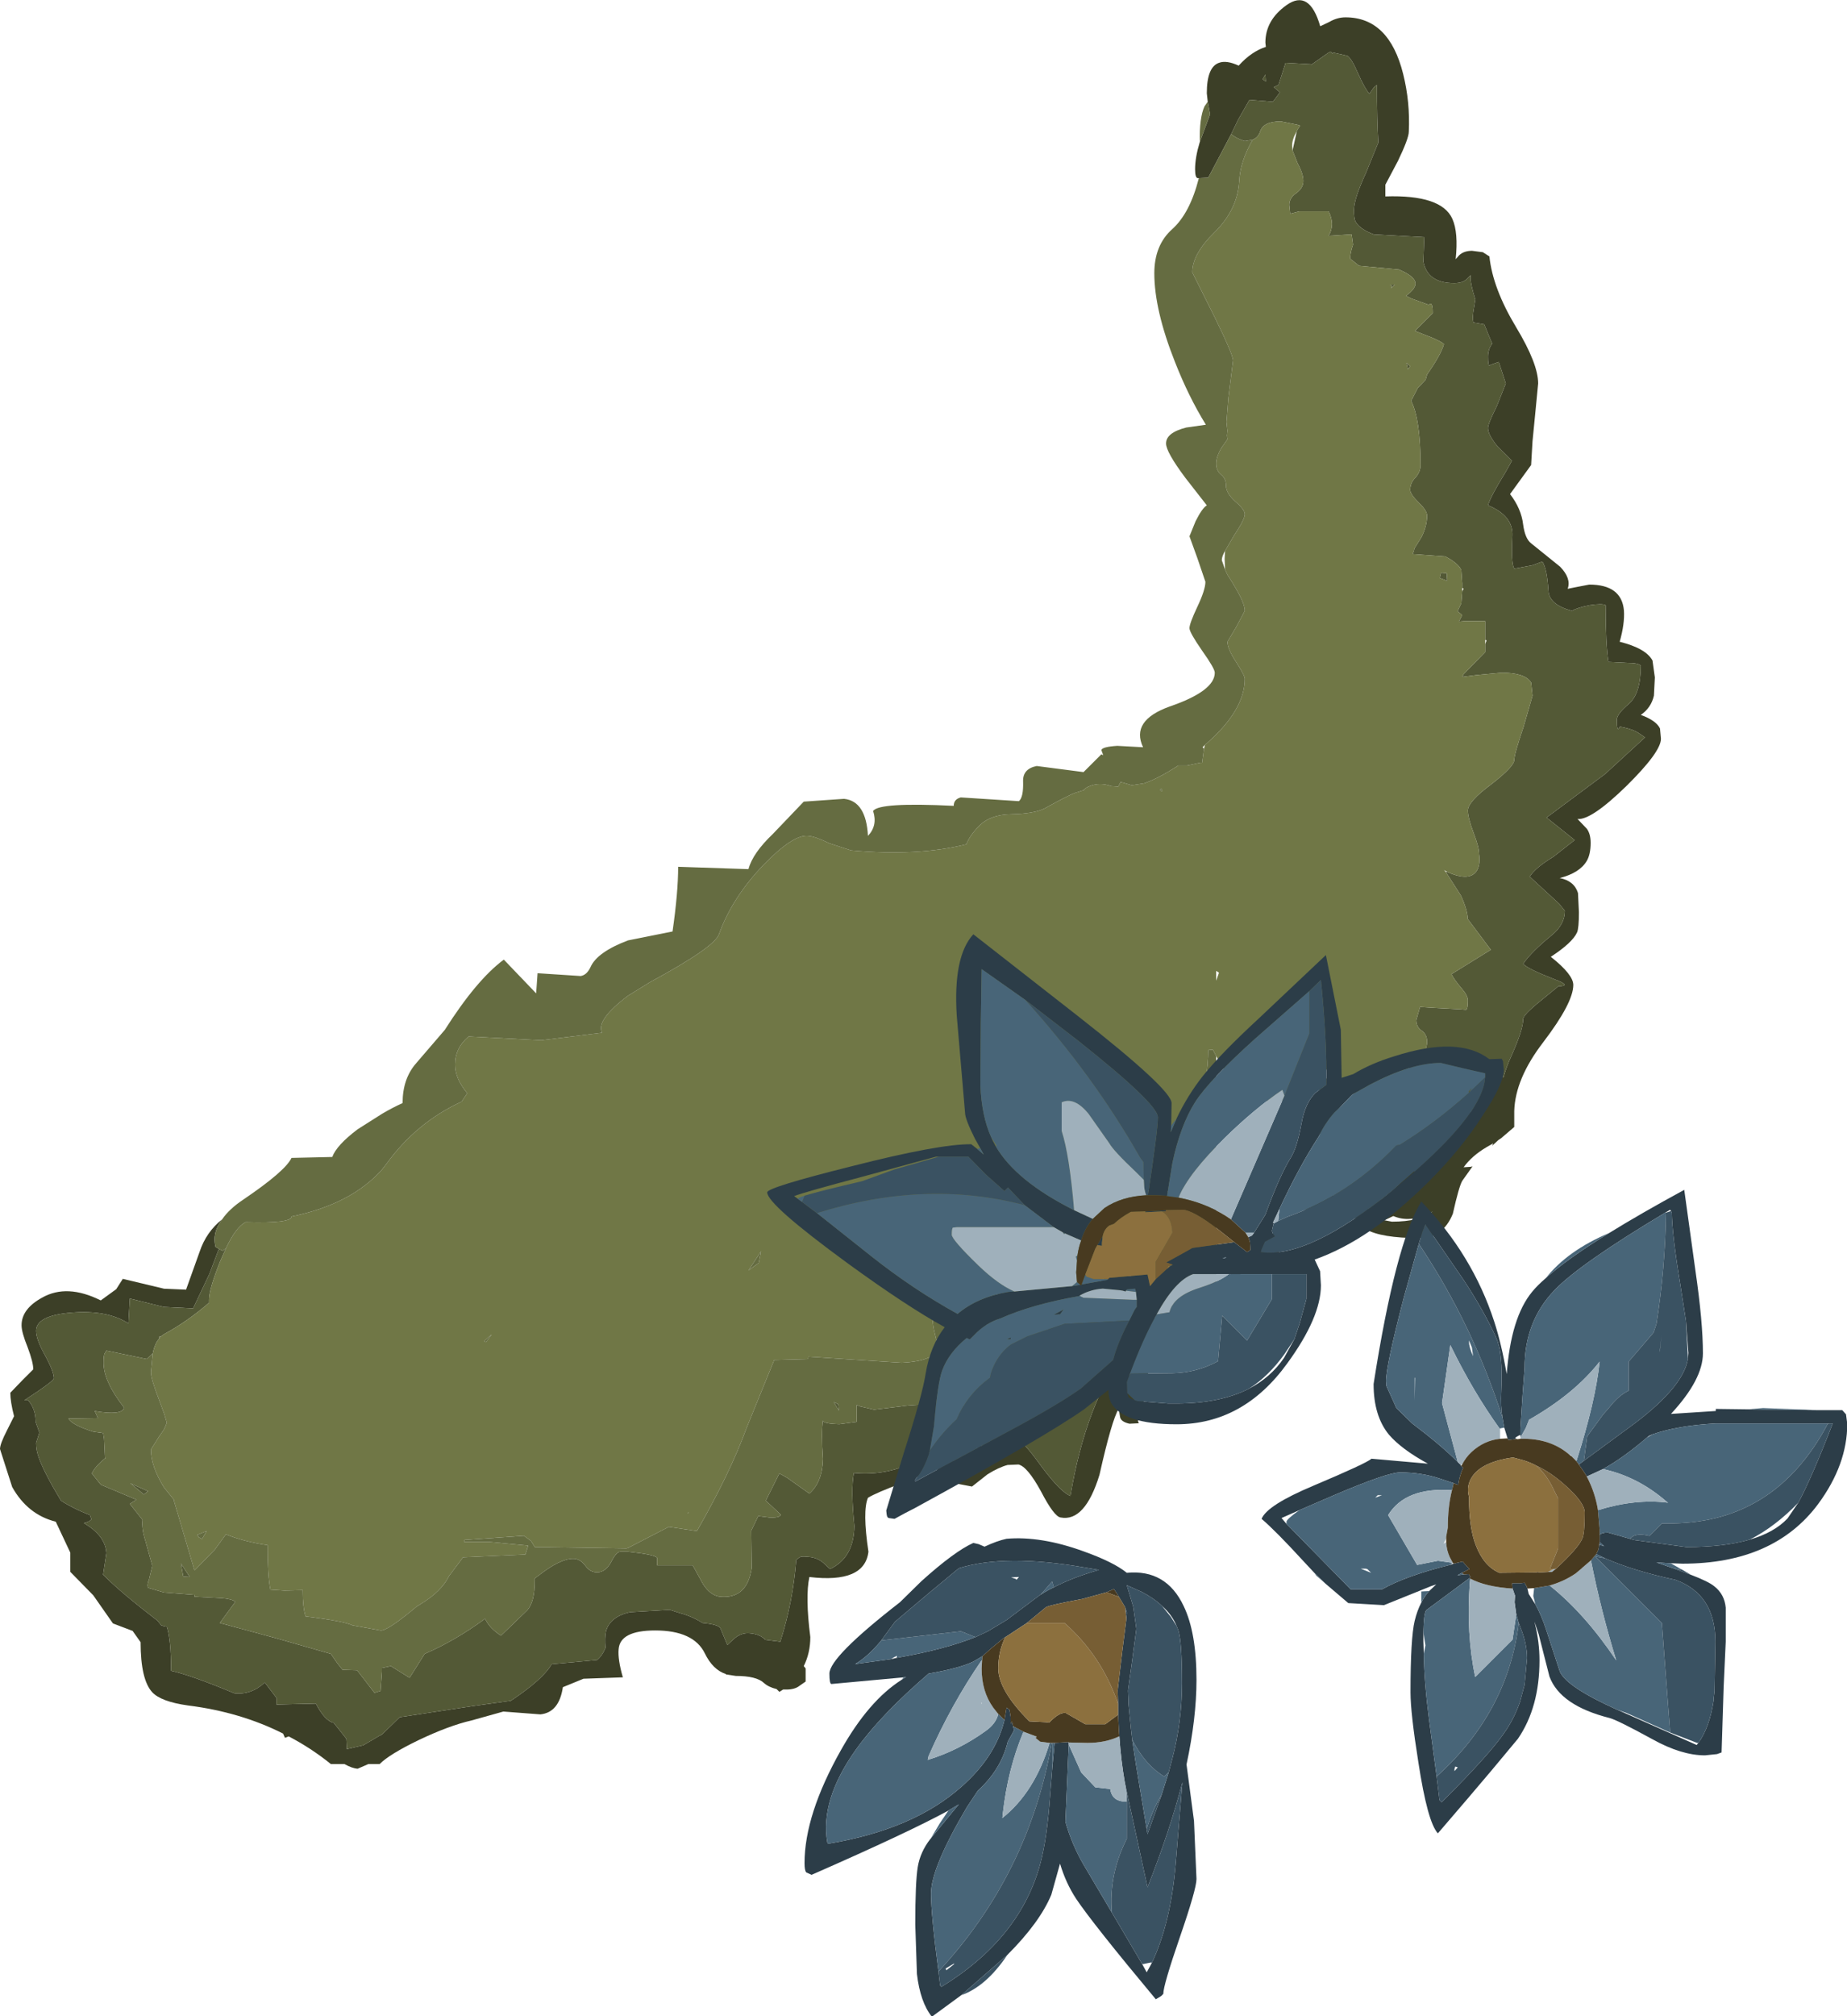 <?xml version="1.0" encoding="UTF-8" standalone="no"?>
<svg xmlns:ffdec="https://www.free-decompiler.com/flash" xmlns:xlink="http://www.w3.org/1999/xlink" ffdec:objectType="frame" height="215.05px" width="197.05px" xmlns="http://www.w3.org/2000/svg">
  <g transform="matrix(1.0, 0.0, 0.0, 1.0, 0.0, 0.0)">
    <use ffdec:characterId="1699" height="188.65" transform="matrix(1.0, 0.0, 0.0, 1.0, 0.0, 0.0)" width="177.2" xlink:href="#shape0"/>
    <use ffdec:characterId="1424" height="130.45" id="am_Foreground" transform="matrix(0.885, 0.0, 0.0, 0.885, 81.85, 99.65)" width="130.2" xlink:href="#sprite0"/>
  </g>
  <defs>
    <g id="shape0" transform="matrix(1.0, 0.0, 0.0, 1.0, 0.0, 0.0)">
      <path d="M128.85 10.85 L128.75 9.95 Q128.75 7.15 130.05 6.7 130.85 6.4 132.15 7.0 133.5 5.5 135.05 5.0 L135.0 4.55 Q135.0 2.15 137.25 0.55 139.7 -1.2 140.85 2.8 L141.8 2.35 Q142.65 1.85 143.55 1.85 148.2 1.85 149.7 7.9 150.45 10.9 150.3 14.05 150.3 14.75 149.15 17.15 L147.8 19.7 147.8 20.95 Q153.8 20.75 154.95 23.35 155.6 24.8 155.3 27.65 L155.65 27.25 Q156.15 26.75 157.05 26.75 L158.2 26.9 158.9 27.35 Q159.25 30.75 161.75 34.9 164.1 38.8 164.1 40.9 L163.8 44.0 163.5 47.05 163.35 49.6 161.1 52.7 Q162.3 54.25 162.5 55.95 162.7 57.45 163.35 57.95 L166.45 60.45 Q167.65 61.7 167.25 62.8 L168.0 62.65 169.55 62.35 Q173.0 62.35 173.25 65.1 173.35 66.5 172.8 68.45 175.6 69.15 176.3 70.45 L176.55 72.25 176.45 74.2 Q176.15 75.5 175.05 76.25 176.7 76.85 177.1 77.7 L177.2 78.8 Q177.2 80.2 173.5 83.85 169.75 87.5 168.3 87.35 L169.3 88.4 Q169.7 88.95 169.7 89.9 169.7 91.1 169.3 91.8 168.55 93.1 166.4 93.65 167.95 93.95 168.35 95.25 L168.45 97.3 Q168.45 99.0 168.25 99.45 167.75 100.55 165.45 102.05 167.85 103.95 167.85 105.05 167.85 106.95 164.65 111.15 161.65 115.05 161.55 118.5 L161.55 118.9 161.55 119.05 161.55 120.2 160.15 121.4 159.85 121.6 159.2 122.2 159.3 121.95 158.6 122.35 Q157.0 123.3 156.15 124.5 L156.9 124.45 157.1 124.4 156.0 125.95 Q155.65 126.55 155.0 129.45 153.95 132.05 151.4 132.05 147.35 132.05 145.7 131.1 L145.2 131.3 144.85 131.45 Q144.45 131.4 144.45 130.45 L144.75 130.2 144.25 129.4 Q143.8 128.9 142.8 128.9 L138.65 132.05 Q134.05 135.35 131.55 136.25 L131.3 136.05 131.25 135.05 136.85 130.75 Q140.85 127.85 142.1 127.05 L142.2 127.55 143.35 127.1 143.6 126.95 145.55 128.5 146.1 129.05 148.75 126.75 Q154.3 121.7 160.2 114.85 L160.4 114.9 Q160.7 113.8 161.3 112.5 162.5 109.8 162.5 108.7 162.5 108.25 164.3 106.8 L166.25 105.2 Q167.75 105.15 165.85 104.45 163.0 103.35 162.5 102.8 163.4 101.5 165.55 99.75 166.95 98.6 166.95 97.15 L166.35 96.4 163.2 93.5 Q163.8 92.55 165.7 91.4 L168.0 89.6 165.0 87.2 171.25 82.55 175.5 78.65 Q174.8 78.15 174.5 78.0 173.9 77.7 172.8 77.5 172.5 78.25 172.5 76.75 172.5 76.15 173.8 75.05 175.05 73.95 175.05 71.0 174.8 70.7 173.55 70.7 L171.6 70.6 Q171.3 68.75 171.3 64.55 170.95 64.35 169.6 64.55 168.3 64.8 167.7 65.15 165.3 64.5 165.2 63.05 165.05 60.65 164.55 59.9 L163.45 60.3 161.55 60.65 Q161.2 60.1 161.35 57.15 161.45 55.0 158.75 53.9 159.05 52.9 160.6 50.4 L161.3 49.15 159.8 47.65 Q158.75 46.4 158.75 45.65 158.75 45.2 159.7 43.3 L160.65 40.9 159.9 38.6 159.05 38.9 158.9 39.0 Q158.75 38.95 158.75 38.05 158.75 37.25 159.2 36.65 L158.8 35.7 158.35 34.6 157.2 34.4 Q157.05 33.9 157.25 32.85 L157.4 31.95 Q156.9 30.35 156.9 29.75 L156.9 29.35 156.55 29.7 Q156.1 30.2 155.15 30.2 152.3 30.2 151.85 27.9 L151.95 25.3 146.55 25.0 Q145.0 24.4 144.6 23.6 144.45 23.3 144.45 22.4 144.45 21.2 145.75 18.4 L147.05 15.2 Q146.9 12.85 146.9 9.05 L146.55 9.35 146.1 10.0 Q145.6 9.45 144.85 7.75 144.2 6.25 143.75 5.95 L142.2 5.6 142.15 5.75 142.0 5.5 141.75 5.6 139.9 6.9 139.85 6.85 137.15 6.7 136.9 7.5 136.4 9.05 135.9 9.3 136.55 9.85 135.8 10.85 133.3 10.65 132.1 12.75 131.35 14.3 128.9 18.95 127.9 19.0 127.8 19.0 Q127.5 19.0 127.5 18.05 127.5 16.8 128.0 15.15 L129.1 12.2 128.85 10.85 M129.75 137.85 L129.75 140.0 Q124.4 140.9 123.05 144.2 122.6 145.35 122.25 147.95 121.95 150.45 121.4 151.55 L121.5 151.8 120.5 151.85 Q119.6 151.65 119.5 151.15 L119.35 150.25 Q118.6 151.5 117.3 157.3 115.75 162.35 113.15 161.85 112.45 161.75 111.05 159.05 109.6 156.4 108.65 156.2 L107.5 156.25 Q106.55 156.5 105.35 157.25 L103.7 158.55 100.8 158.0 99.95 156.65 96.2 158.2 Q93.5 159.2 92.6 159.75 92.0 161.15 92.65 165.5 92.25 168.9 86.35 168.2 85.9 170.3 86.45 174.6 86.45 176.3 85.75 177.7 L85.95 177.95 85.95 179.35 85.3 179.8 Q84.8 180.2 83.9 180.2 L83.55 180.2 83.15 180.45 82.85 180.15 Q82.0 179.95 81.5 179.5 80.7 178.75 78.5 178.75 L77.5 178.6 77.45 178.6 77.45 178.55 Q76.05 178.1 75.2 176.35 74.0 173.9 69.9 173.9 66.15 173.9 66.0 175.9 65.9 177.0 66.45 178.9 L62.25 179.05 60.05 179.95 Q59.65 182.65 57.65 182.85 L53.7 182.55 50.3 183.5 Q47.9 184.05 44.65 185.6 41.55 187.1 40.5 188.15 L39.3 188.15 38.15 188.65 Q37.55 188.6 36.75 188.15 L35.3 188.15 Q33.2 186.45 30.8 185.2 L30.4 185.35 30.2 184.9 Q25.65 182.6 20.05 181.9 17.2 181.5 16.25 180.5 15.0 179.15 15.0 175.15 L14.15 173.95 12.05 173.15 9.95 170.15 7.5 167.65 7.5 165.6 5.95 162.3 Q2.95 161.55 1.3 158.6 L0.0 154.55 Q0.0 154.0 0.75 152.55 L1.5 151.05 Q1.1 149.5 1.1 148.55 L2.35 147.25 3.55 146.05 Q3.55 145.3 2.95 143.7 2.3 142.1 2.3 141.35 2.3 139.6 4.5 138.4 7.15 136.9 10.75 138.7 L12.4 137.5 13.1 136.4 17.5 137.45 19.85 137.55 21.3 133.5 Q22.0 131.4 23.7 130.05 22.6 131.5 23.0 133.0 L23.35 133.2 22.35 135.85 20.6 139.55 17.5 139.4 13.85 138.5 13.7 141.15 Q11.45 139.7 7.65 140.0 3.85 140.3 3.85 141.95 3.85 142.85 4.8 144.55 5.75 146.3 5.75 147.0 5.75 147.3 2.6 149.35 L3.0 149.35 Q3.8 150.25 3.8 151.65 L4.2 152.8 3.85 153.9 Q3.85 154.7 4.15 155.5 4.75 157.15 6.5 160.05 7.8 160.9 9.6 161.6 L9.75 162.05 Q9.55 162.3 8.95 162.45 11.25 163.8 11.35 165.65 L11.0 167.95 11.1 168.05 Q13.0 169.95 16.8 172.85 L17.2 173.35 17.5 173.45 17.8 173.5 Q18.25 174.9 18.25 178.2 20.45 178.7 25.0 180.6 26.8 180.8 28.25 179.45 L29.5 181.1 29.5 181.8 33.7 181.7 Q34.65 183.55 35.6 183.75 L36.95 185.45 37.0 186.4 37.0 186.55 38.75 186.15 40.45 185.15 40.75 185.0 42.65 183.15 50.55 181.95 54.5 181.4 Q57.95 179.1 58.85 177.5 L63.7 177.05 Q64.25 176.6 64.6 175.75 64.5 174.7 64.65 174.0 65.05 172.45 67.2 171.95 L71.45 171.7 72.55 172.05 Q73.85 172.4 74.95 173.1 76.6 173.25 76.85 173.65 L77.6 175.45 78.3 174.8 Q79.1 174.1 80.0 174.2 81.1 174.3 81.65 174.9 L83.25 175.1 Q84.6 170.85 84.95 166.35 L85.2 166.2 Q85.35 165.95 86.2 166.05 87.15 166.1 87.85 166.7 L88.55 167.35 Q91.1 166.15 91.15 162.75 90.75 158.8 91.1 157.1 94.25 157.4 97.05 156.15 L99.35 154.8 Q100.25 154.9 101.35 155.6 L103.1 156.65 Q104.35 154.75 104.3 154.1 L106.7 154.65 Q107.2 154.7 107.5 154.2 L108.25 153.3 Q109.1 153.6 111.1 156.4 113.15 159.15 114.2 159.55 115.85 149.65 120.25 143.7 124.4 138.05 129.75 137.85 M135.05 8.7 L135.0 7.95 134.7 8.45 135.05 8.7 M152.5 129.4 Q150.4 130.45 148.65 129.7 L147.7 130.15 148.5 130.3 Q151.5 130.3 152.85 129.2 L152.5 129.4" fill="#3c3f27" fill-rule="evenodd" stroke="none"/>
      <path d="M131.35 14.3 L132.1 12.75 133.3 10.65 135.8 10.85 136.55 9.85 135.9 9.3 136.4 9.05 136.9 7.5 137.15 6.7 139.85 6.85 139.9 6.9 141.75 5.6 142.0 5.5 142.15 5.75 142.2 5.6 143.75 5.95 Q144.2 6.25 144.85 7.75 145.6 9.45 146.1 10.0 L146.55 9.35 146.9 9.05 Q146.9 12.85 147.05 15.2 L145.75 18.4 Q144.45 21.2 144.45 22.4 144.45 23.3 144.6 23.6 145.0 24.4 146.55 25.0 L151.95 25.3 151.85 27.9 Q152.3 30.2 155.15 30.2 156.1 30.2 156.55 29.7 L156.9 29.35 156.9 29.75 Q156.9 30.35 157.4 31.95 L157.25 32.85 Q157.05 33.9 157.2 34.4 L158.35 34.6 158.8 35.7 159.2 36.65 Q158.75 37.25 158.75 38.05 158.75 38.95 158.9 39.0 L159.05 38.9 159.9 38.6 160.65 40.9 159.7 43.3 Q158.75 45.2 158.75 45.65 158.75 46.4 159.8 47.65 L161.3 49.15 160.6 50.4 Q159.05 52.9 158.75 53.9 161.45 55.0 161.35 57.15 161.2 60.1 161.55 60.65 L163.45 60.3 164.55 59.9 Q165.05 60.65 165.2 63.05 165.3 64.5 167.7 65.15 168.3 64.8 169.6 64.55 170.95 64.35 171.3 64.55 171.3 68.75 171.6 70.6 L173.55 70.7 Q174.8 70.7 175.05 71.0 175.05 73.95 173.8 75.05 172.5 76.15 172.5 76.75 172.5 78.25 172.8 77.5 173.9 77.7 174.5 78.0 174.8 78.15 175.5 78.65 L171.25 82.55 165.0 87.2 168.0 89.6 165.7 91.4 Q163.8 92.55 163.2 93.5 L166.35 96.4 166.95 97.15 Q166.95 98.6 165.55 99.75 163.4 101.5 162.5 102.8 163.0 103.35 165.85 104.45 167.75 105.15 166.25 105.2 L164.3 106.8 Q162.5 108.25 162.5 108.7 162.5 109.8 161.3 112.5 160.7 113.8 160.4 114.9 L160.2 114.85 Q154.3 121.7 148.75 126.75 L146.1 129.05 145.55 128.5 143.6 126.95 143.35 127.1 142.2 127.55 142.1 127.05 141.3 123.65 140.7 120.4 Q140.7 119.35 146.05 116.05 L146.4 115.85 148.15 115.15 Q152.25 113.2 152.25 111.1 152.25 110.35 151.7 109.95 151.1 109.55 151.1 108.8 L151.5 107.4 153.05 107.5 155.85 107.65 156.4 107.7 Q156.6 107.65 156.6 106.7 156.6 106.2 156.0 105.5 155.15 104.5 154.85 103.9 L159.05 101.3 156.65 98.1 156.6 98.05 Q156.55 97.0 155.85 95.5 L154.25 93.0 154.4 93.0 Q156.85 94.1 157.6 92.8 157.95 92.1 157.8 91.1 157.8 90.35 157.2 88.8 156.6 87.2 156.6 86.45 156.6 85.5 159.1 83.65 161.55 81.75 161.55 81.05 161.55 80.45 162.55 77.5 L163.5 74.2 163.35 72.8 Q162.7 71.75 160.2 71.75 L157.55 72.0 156.0 72.2 156.15 71.9 158.45 69.55 158.45 68.7 158.6 68.3 158.45 68.25 158.45 66.25 156.2 66.25 155.65 66.3 156.0 65.6 155.5 65.2 155.9 64.35 156.0 63.05 156.15 62.8 156.0 62.7 156.0 62.2 155.9 60.8 Q155.6 60.1 154.2 59.35 L150.7 59.1 150.85 58.75 150.9 58.5 151.65 57.3 Q152.25 56.1 152.25 55.0 152.25 54.45 151.35 53.6 150.45 52.7 150.45 52.25 150.45 51.5 151.0 50.95 151.55 50.35 151.55 49.6 151.55 44.75 150.55 42.75 L151.25 41.4 152.1 40.5 152.25 39.95 Q153.75 37.8 154.05 36.7 153.8 36.45 152.75 36.0 L150.95 35.3 152.85 33.4 Q152.85 32.45 152.65 32.4 L152.4 32.5 150.6 31.85 150.0 31.55 Q151.1 30.75 151.0 30.15 150.9 29.45 149.25 28.75 L145.0 28.35 144.05 27.6 144.05 27.55 Q144.05 26.95 144.35 26.1 L144.2 25.0 141.75 25.15 Q142.45 23.95 141.75 22.55 L138.6 22.55 137.65 22.8 137.55 21.85 Q137.55 21.1 138.3 20.6 139.05 20.05 139.05 19.3 139.05 18.55 138.45 17.45 L137.9 16.05 138.35 14.0 138.45 13.8 138.7 13.4 138.4 13.3 136.65 12.95 Q134.8 12.95 134.45 14.0 134.25 14.65 133.65 14.9 L132.8 15.05 Q131.85 14.75 131.35 14.3 M129.75 128.15 L129.75 137.85 Q124.4 138.05 120.25 143.7 115.85 149.65 114.2 159.55 113.15 159.15 111.1 156.4 109.1 153.6 108.25 153.3 L107.5 154.2 Q107.2 154.7 106.7 154.65 L104.3 154.1 Q104.35 154.75 103.1 156.65 L101.35 155.6 Q100.25 154.9 99.35 154.8 L97.05 156.15 Q94.25 157.4 91.1 157.1 90.75 158.8 91.15 162.75 91.1 166.15 88.55 167.35 L87.85 166.7 Q87.15 166.1 86.2 166.05 85.35 165.95 85.2 166.2 L84.95 166.35 Q84.6 170.85 83.25 175.1 L81.65 174.9 Q81.1 174.3 80.0 174.2 79.1 174.1 78.3 174.8 L77.6 175.45 76.85 173.65 Q76.6 173.25 74.95 173.1 73.85 172.4 72.55 172.05 L71.45 171.7 67.2 171.95 Q65.05 172.45 64.65 174.0 64.5 174.7 64.6 175.75 64.25 176.6 63.7 177.05 L58.85 177.5 Q57.95 179.1 54.5 181.4 L50.55 181.95 42.65 183.15 40.75 185.0 40.45 185.15 38.75 186.15 37.0 186.55 37.0 186.4 36.95 185.45 35.6 183.75 Q34.65 183.55 33.7 181.7 L29.5 181.8 29.5 181.1 28.25 179.45 Q26.8 180.8 25.0 180.6 20.45 178.7 18.25 178.2 18.25 174.9 17.8 173.5 L17.5 173.45 17.2 173.35 16.8 172.85 Q13.0 169.95 11.1 168.05 L11.0 167.95 11.35 165.65 Q11.25 163.8 8.95 162.45 9.55 162.3 9.75 162.05 L9.6 161.6 Q7.8 160.9 6.5 160.05 4.75 157.15 4.15 155.5 3.85 154.7 3.85 153.9 L4.2 152.8 3.8 151.65 Q3.8 150.25 3.0 149.35 L2.6 149.35 Q5.75 147.3 5.75 147.0 5.75 146.3 4.8 144.55 3.85 142.85 3.85 141.95 3.85 140.3 7.65 140.0 11.45 139.7 13.7 141.15 L13.85 138.5 17.5 139.4 20.6 139.55 22.35 135.85 23.35 133.2 23.75 133.4 24.1 133.15 23.5 134.5 Q22.3 137.5 22.3 138.65 L22.3 138.95 Q20.0 140.95 17.5 142.3 L17.15 142.55 17.0 142.55 17.0 142.75 Q16.5 143.3 16.3 144.35 L15.65 144.95 11.35 144.05 11.2 144.3 Q11.05 144.45 11.05 145.35 11.05 147.35 13.25 150.15 13.0 151.0 10.1 150.5 L10.45 151.25 7.3 151.3 Q7.7 152.0 9.95 152.7 L11.0 152.85 11.1 153.45 11.2 155.45 11.25 155.6 11.2 155.55 Q10.15 156.4 9.8 157.15 L10.75 158.35 14.55 159.95 13.85 160.4 15.2 162.1 Q15.1 163.05 15.5 164.3 L16.25 167.0 15.9 168.45 Q15.65 169.05 15.8 169.35 L17.5 169.85 20.75 170.1 20.75 170.3 23.65 170.45 Q24.8 170.55 25.1 170.85 L23.45 173.1 29.35 174.7 35.3 176.4 35.95 177.35 36.55 178.1 38.1 178.15 39.95 180.55 40.6 180.35 40.75 178.3 40.75 177.9 41.7 177.7 43.7 178.95 45.3 176.4 Q48.55 175.0 51.75 172.65 52.25 173.7 53.45 174.45 L56.25 171.75 Q57.05 170.85 57.05 168.65 L57.05 168.35 57.45 168.05 Q59.75 166.25 61.15 166.25 61.9 166.25 62.45 167.0 62.95 167.7 63.7 167.7 64.6 167.7 65.2 166.6 65.75 165.5 66.2 165.5 L67.0 165.5 Q69.85 165.8 70.1 166.15 L70.1 166.95 73.9 166.95 75.0 168.95 Q75.8 170.2 76.85 170.3 79.7 170.55 80.2 167.25 L80.15 163.25 80.9 161.7 82.1 161.85 Q83.2 161.9 83.3 161.55 L81.7 160.05 82.95 157.55 83.15 157.15 83.95 157.6 86.35 159.3 Q87.75 158.05 87.8 155.6 87.6 152.75 87.8 151.5 87.8 151.85 89.55 151.9 L91.4 151.65 91.4 149.85 91.75 150.0 93.25 150.35 96.15 150.0 Q98.95 149.55 106.7 150.1 L107.5 149.25 107.65 149.05 109.4 149.9 Q110.35 150.1 110.35 149.75 L110.15 149.3 110.15 146.0 113.9 145.9 Q114.15 145.55 113.9 144.8 113.1 144.35 111.4 142.4 112.25 140.75 113.0 140.15 L117.65 136.45 119.05 134.95 119.5 136.05 120.65 136.1 120.8 132.25 Q125.15 133.9 126.5 133.3 L128.9 132.3 Q129.1 130.8 128.7 129.55 L129.75 128.15 M135.05 8.7 L134.7 8.45 135.0 7.95 135.05 8.7 M153.7 61.2 L153.75 61.1 153.9 61.1 154.35 61.15 154.4 61.95 153.6 61.65 153.7 61.2 M150.45 39.05 L150.2 39.4 150.05 38.7 150.45 39.05 M148.65 30.5 L148.4 30.75 148.5 30.5 148.3 30.35 148.8 30.35 148.65 30.5 M15.35 159.4 L13.9 158.2 15.8 159.05 15.35 159.4 M19.55 168.15 L19.3 166.75 20.25 168.2 19.55 168.15 M89.45 149.9 L89.5 150.45 88.95 149.55 89.4 149.75 89.45 149.9" fill="#535936" fill-rule="evenodd" stroke="none"/>
      <path d="M146.4 115.85 L142.05 117.65 141.0 117.65 Q140.7 117.55 140.7 116.6 140.7 115.9 141.35 115.25 L142.25 114.1 141.75 114.05 Q140.85 114.05 139.65 115.8 138.45 117.5 135.75 117.5 132.5 117.5 130.05 113.15 L129.75 112.65 129.4 111.95 128.9 112.0 Q128.9 114.85 127.75 119.85 L126.05 127.25 Q116.55 126.05 113.9 131.15 L111.75 135.05 Q110.3 136.65 107.5 137.1 L106.4 137.3 106.25 141.35 99.5 140.7 Q99.5 141.6 100.1 143.6 99.95 145.15 96.2 145.35 L86.25 144.7 86.2 144.95 82.6 145.05 79.65 152.3 Q77.9 157.1 74.35 163.3 L71.35 162.85 67.0 165.1 66.85 165.15 57.05 165.0 56.65 164.35 55.9 163.8 49.55 164.25 49.5 164.45 52.15 164.45 56.35 164.85 56.05 165.8 49.4 166.1 47.9 168.1 Q47.1 169.75 44.85 171.1 L44.45 171.35 Q41.65 173.7 40.75 173.9 L40.6 173.9 37.6 173.35 Q36.65 172.9 32.6 172.4 32.3 171.4 32.3 169.75 L32.3 169.6 30.35 169.65 28.85 169.55 Q28.55 168.1 28.55 164.8 26.1 164.45 24.1 163.65 L22.9 165.3 20.75 167.5 18.55 160.05 18.55 159.95 17.5 158.65 Q16.1 156.4 16.1 154.6 L16.95 153.25 17.5 152.45 17.8 151.75 17.5 150.75 16.95 149.25 Q16.1 147.05 16.1 146.35 L16.3 144.35 Q16.5 143.3 17.0 142.75 L17.15 142.55 17.5 142.3 Q20.0 140.95 22.3 138.95 L22.3 138.65 Q22.3 137.5 23.5 134.5 L24.1 133.15 Q25.15 130.9 26.2 130.35 31.1 130.5 31.1 129.75 37.45 128.45 40.75 124.75 L41.25 124.1 Q44.45 119.7 49.25 117.5 L49.85 116.6 Q48.55 115.05 48.55 113.55 48.55 111.75 50.0 110.55 L57.75 110.95 64.25 110.15 Q63.5 108.85 67.0 106.2 L69.35 104.75 Q76.2 101.05 76.7 99.65 78.1 95.75 81.45 92.25 84.6 89.0 86.2 89.15 86.95 89.2 88.5 89.95 L90.8 90.7 Q97.9 91.35 103.1 90.05 103.45 89.1 104.5 88.05 105.65 86.9 107.8 86.85 110.35 86.8 111.5 86.2 114.0 84.8 114.75 84.55 L115.7 84.25 115.6 84.25 Q115.85 84.0 116.25 83.85 117.35 83.4 118.55 83.85 L119.3 83.9 119.55 83.4 120.75 83.75 122.05 83.55 Q123.55 83.05 125.7 81.65 L126.65 81.65 128.05 81.35 128.25 81.35 128.45 79.85 128.55 79.45 Q132.8 75.8 132.8 72.4 132.8 72.05 131.9 70.65 130.95 69.2 130.95 68.45 L131.9 66.85 132.8 65.15 Q132.8 64.3 131.6 62.35 L131.55 62.25 130.95 61.3 130.7 60.75 130.65 59.6 130.7 58.75 131.6 57.2 Q132.8 55.4 132.8 54.85 132.8 54.35 131.8 53.5 130.8 52.6 130.8 51.8 130.8 51.05 130.3 50.65 129.75 50.2 129.75 49.45 129.75 48.7 130.35 47.7 L130.5 47.5 130.95 46.85 130.9 46.45 130.95 45.95 130.85 45.0 131.05 42.45 131.55 38.45 Q131.55 37.8 129.4 33.45 L127.2 29.05 Q127.2 27.1 129.55 24.8 132.0 22.4 132.2 19.4 132.3 17.2 133.65 14.9 134.25 14.65 134.45 14.0 134.8 12.95 136.65 12.95 L138.4 13.3 138.7 13.4 138.45 13.8 138.35 14.0 Q137.85 14.85 137.85 15.55 L137.9 16.05 138.45 17.45 Q139.05 18.55 139.05 19.3 139.05 20.05 138.3 20.6 137.55 21.1 137.55 21.85 L137.65 22.8 138.6 22.55 141.75 22.55 Q142.45 23.95 141.75 25.15 L144.2 25.0 144.35 26.1 Q144.05 26.95 144.05 27.55 L144.05 27.6 145.0 28.35 149.25 28.75 Q150.9 29.45 151.0 30.15 151.1 30.75 150.0 31.55 L150.6 31.85 152.4 32.5 152.65 32.4 Q152.85 32.45 152.85 33.4 L150.95 35.3 152.75 36.0 Q153.8 36.45 154.05 36.7 153.75 37.8 152.25 39.95 L152.1 40.5 151.25 41.4 150.55 42.75 Q151.55 44.75 151.55 49.6 151.55 50.35 151.0 50.95 150.45 51.5 150.45 52.25 150.45 52.7 151.35 53.6 152.25 54.45 152.25 55.0 152.25 56.1 151.65 57.3 L150.9 58.5 150.85 58.75 150.7 59.1 154.2 59.35 Q155.6 60.1 155.9 60.8 L156.0 62.2 156.0 62.7 156.0 63.05 155.9 64.35 155.5 65.2 156.0 65.6 155.65 66.3 156.2 66.25 158.45 66.25 158.45 68.25 158.45 68.7 158.45 69.55 156.15 71.9 156.0 72.2 157.55 72.0 160.2 71.75 Q162.7 71.75 163.35 72.8 L163.5 74.2 162.55 77.5 Q161.55 80.45 161.55 81.05 161.55 81.75 159.1 83.65 156.6 85.5 156.6 86.45 156.6 87.2 157.2 88.8 157.8 90.35 157.8 91.1 157.95 92.1 157.6 92.8 156.85 94.1 154.4 93.0 L154.05 92.8 154.25 93.0 155.85 95.5 Q156.55 97.0 156.6 98.05 L156.65 98.1 159.05 101.3 154.85 103.9 Q155.15 104.5 156.0 105.5 156.6 106.2 156.6 106.7 156.6 107.65 156.4 107.7 L155.85 107.65 153.05 107.5 151.5 107.4 151.1 108.8 Q151.1 109.55 151.7 109.95 152.25 110.35 152.25 111.1 152.25 113.2 148.15 115.15 L146.4 115.85 M148.65 30.5 L148.8 30.35 148.3 30.35 148.5 30.5 148.4 30.75 148.65 30.5 M150.45 39.05 L150.05 38.7 150.2 39.4 150.45 39.05 M153.7 61.2 L153.6 61.65 154.4 61.95 154.35 61.15 153.9 61.1 153.75 61.1 153.7 61.2 M123.9 84.1 L123.75 84.25 123.75 84.3 124.0 84.4 123.9 84.1 M79.85 135.5 L80.95 134.7 81.2 133.45 79.85 135.5 M51.65 143.05 L51.85 143.15 52.45 142.35 52.35 142.4 51.65 143.05 M21.05 163.7 L21.2 163.95 21.55 164.15 22.05 163.3 21.05 163.7 M73.4 161.4 L73.5 161.25 73.35 161.4 73.4 161.4 M129.75 103.55 L129.75 104.6 130.05 103.75 129.75 103.55" fill="#707746" fill-rule="evenodd" stroke="none"/>
      <path d="M128.85 10.85 L129.1 12.2 128.0 15.15 Q127.95 12.55 128.5 11.35 L128.85 10.85 M127.9 19.0 L128.9 18.95 131.35 14.3 Q131.85 14.75 132.8 15.05 L133.65 14.9 Q132.3 17.2 132.2 19.4 132.0 22.4 129.55 24.8 127.2 27.1 127.2 29.05 L129.4 33.45 Q131.55 37.8 131.55 38.45 L131.05 42.45 130.85 45.0 130.95 45.95 130.9 46.45 130.95 46.85 130.5 47.5 130.35 47.7 Q129.75 48.7 129.75 49.45 129.75 50.2 130.3 50.65 130.8 51.05 130.8 51.8 130.8 52.6 131.8 53.5 132.8 54.35 132.8 54.85 132.8 55.4 131.6 57.2 L130.7 58.75 Q130.35 59.35 130.35 59.75 L130.4 59.9 130.7 60.75 130.95 61.3 131.55 62.25 131.6 62.35 Q132.8 64.3 132.8 65.15 L131.9 66.85 130.95 68.45 Q130.95 69.2 131.9 70.65 132.8 72.05 132.8 72.4 132.8 75.8 128.55 79.45 L128.3 79.7 128.45 79.85 128.25 81.35 128.05 81.35 126.65 81.65 125.7 81.65 Q123.55 83.05 122.05 83.55 L120.75 83.75 119.55 83.4 119.3 83.9 118.55 83.85 Q117.35 83.4 116.25 83.85 115.85 84.0 115.6 84.25 L115.7 84.25 114.75 84.55 Q114.0 84.8 111.5 86.2 110.35 86.8 107.8 86.85 105.65 86.9 104.5 88.05 103.45 89.1 103.1 90.05 97.9 91.35 90.8 90.7 L88.5 89.95 Q86.95 89.2 86.2 89.15 84.6 89.0 81.45 92.25 78.1 95.75 76.7 99.65 76.2 101.05 69.35 104.75 L67.0 106.2 Q63.5 108.85 64.25 110.15 L57.75 110.95 50.0 110.55 Q48.55 111.75 48.55 113.55 48.55 115.05 49.85 116.6 L49.25 117.5 Q44.45 119.7 41.25 124.1 L40.75 124.75 Q37.45 128.45 31.1 129.75 31.1 130.5 26.2 130.35 25.15 130.9 24.1 133.15 L23.75 133.4 23.35 133.2 23.0 133.0 Q22.6 131.5 23.7 130.05 24.45 128.95 25.95 127.95 30.45 124.9 31.1 123.5 L35.45 123.4 Q35.9 122.15 38.15 120.45 L40.75 118.8 Q41.85 118.15 42.95 117.65 42.95 115.05 44.4 113.4 L47.45 109.85 Q50.85 104.5 53.75 102.35 L57.2 105.95 57.35 103.8 61.95 104.1 Q62.6 104.0 63.0 103.15 63.7 101.55 67.0 100.3 L71.75 99.35 Q72.35 95.2 72.35 92.45 L79.85 92.7 Q80.3 91.0 82.45 88.95 L85.75 85.5 90.05 85.2 Q92.4 85.45 92.6 89.15 93.65 88.05 93.15 86.5 93.75 85.55 101.75 85.95 101.75 85.25 102.5 85.05 L108.7 85.45 Q109.2 85.05 109.15 83.35 109.1 82.0 110.6 81.7 L115.6 82.35 117.5 80.45 117.7 80.55 117.5 80.0 Q117.6 79.65 119.2 79.55 L121.95 79.7 Q120.6 76.85 124.8 75.35 129.6 73.7 129.6 71.75 129.6 71.3 128.25 69.4 126.9 67.45 126.9 67.0 126.9 66.5 127.75 64.7 128.6 62.9 128.6 62.05 L127.75 59.55 126.9 57.2 127.55 55.6 Q128.25 54.2 128.75 53.9 L126.45 50.95 Q124.4 48.2 124.4 47.3 124.4 46.15 126.55 45.6 L128.65 45.3 Q126.8 42.3 125.35 38.6 123.15 33.05 123.15 29.15 123.15 26.15 125.05 24.45 126.95 22.75 127.9 19.0 M129.75 112.65 L129.75 128.15 128.7 129.55 Q129.1 130.8 128.9 132.3 L126.5 133.3 Q125.15 133.9 120.8 132.25 L120.65 136.1 119.5 136.05 119.05 134.95 117.65 136.45 113.0 140.15 Q112.25 140.75 111.4 142.4 113.1 144.35 113.9 144.8 114.15 145.55 113.9 145.9 L110.15 146.0 110.15 149.3 110.35 149.75 Q110.35 150.1 109.4 149.9 L107.65 149.05 107.5 149.25 106.7 150.1 Q98.95 149.55 96.15 150.0 L93.25 150.35 91.75 150.0 91.4 149.85 91.4 151.65 89.55 151.9 Q87.8 151.85 87.8 151.5 87.6 152.75 87.8 155.6 87.75 158.05 86.35 159.3 L83.95 157.6 83.15 157.15 82.95 157.55 81.7 160.05 83.3 161.55 Q83.2 161.9 82.1 161.85 L80.9 161.7 80.15 163.25 80.2 167.25 Q79.7 170.55 76.85 170.3 75.8 170.2 75.0 168.95 L73.9 166.95 70.1 166.95 70.1 166.15 Q69.85 165.8 67.0 165.5 L66.2 165.5 Q65.75 165.5 65.2 166.6 64.6 167.7 63.7 167.7 62.95 167.7 62.45 167.0 61.9 166.25 61.15 166.25 59.75 166.25 57.45 168.05 L57.05 168.35 57.05 168.65 Q57.05 170.85 56.25 171.75 L53.45 174.45 Q52.25 173.7 51.75 172.65 48.55 175.0 45.3 176.4 L43.7 178.95 41.7 177.7 40.75 177.9 40.75 178.3 40.6 180.35 39.95 180.55 38.1 178.15 36.55 178.1 35.95 177.35 35.3 176.4 29.35 174.7 23.45 173.1 25.1 170.85 Q24.8 170.55 23.65 170.45 L20.75 170.3 20.75 170.1 17.5 169.85 15.8 169.35 Q15.65 169.05 15.9 168.45 L16.25 167.0 15.5 164.3 Q15.1 163.05 15.2 162.1 L13.85 160.4 14.55 159.95 10.75 158.35 9.8 157.15 Q10.15 156.4 11.2 155.55 L11.25 155.6 11.2 155.45 11.1 153.45 11.0 152.85 9.95 152.7 Q7.7 152.0 7.3 151.3 L10.45 151.25 10.1 150.5 Q13.0 151.0 13.25 150.15 11.05 147.35 11.05 145.35 11.05 144.45 11.2 144.3 L11.35 144.05 15.65 144.95 16.3 144.35 16.1 146.35 Q16.1 147.05 16.95 149.25 L17.5 150.75 17.8 151.75 17.5 152.45 16.95 153.25 16.1 154.6 Q16.1 156.4 17.5 158.65 L18.55 159.95 18.55 160.05 20.75 167.5 22.9 165.3 24.1 163.65 Q26.1 164.45 28.55 164.8 28.55 168.1 28.85 169.55 L30.35 169.65 32.3 169.6 32.3 169.75 Q32.3 171.4 32.6 172.4 36.65 172.9 37.6 173.35 L40.6 173.9 40.75 173.9 Q41.65 173.7 44.45 171.35 L44.85 171.1 Q47.1 169.75 47.9 168.1 L49.4 166.1 56.05 165.8 56.35 164.85 52.15 164.45 49.5 164.45 49.55 164.25 55.9 163.8 56.65 164.35 57.05 165.0 66.85 165.15 67.0 165.1 71.35 162.85 74.35 163.3 Q77.9 157.1 79.65 152.3 L82.6 145.05 86.2 144.95 86.25 144.7 96.2 145.35 Q99.95 145.15 100.1 143.6 99.5 141.6 99.5 140.7 L106.25 141.35 106.4 137.3 107.5 137.1 Q110.3 136.65 111.75 135.05 L113.9 131.15 Q116.55 126.05 126.05 127.25 L127.75 119.85 Q128.9 114.85 128.9 112.0 L129.4 111.95 129.75 112.65 M17.15 142.55 L17.0 142.75 17.0 142.55 17.15 142.55 M123.9 84.1 L124.0 84.4 123.75 84.3 123.75 84.25 123.9 84.1 M51.65 143.05 L52.35 142.4 52.45 142.35 51.85 143.15 51.65 143.05 M79.85 135.5 L81.2 133.45 80.95 134.7 79.85 135.5 M21.05 163.7 L22.05 163.3 21.55 164.15 21.2 163.95 21.05 163.7 M15.35 159.4 L15.8 159.05 13.9 158.2 15.35 159.4 M19.55 168.15 L20.25 168.2 19.3 166.75 19.55 168.15 M73.4 161.4 L73.35 161.4 73.5 161.25 73.4 161.4 M89.45 149.9 L89.4 149.75 88.95 149.55 89.5 150.45 89.45 149.9" fill="#656c41" fill-rule="evenodd" stroke="none"/>
    </g>
    <g id="sprite0" transform="matrix(1.0, 0.0, 0.0, 1.0, 0.0, 0.0)">
      <use ffdec:characterId="150" height="130.45" transform="matrix(1.0, 0.0, 0.0, 1.0, 0.0, 0.0)" width="130.2" xlink:href="#sprite1"/>
    </g>
    <g id="sprite1" transform="matrix(1.0, 0.0, 0.0, 1.0, 0.0, 0.0)">
      <use ffdec:characterId="149" height="130.45" transform="matrix(1.0, 0.0, 0.0, 1.0, 0.0, 0.0)" width="130.2" xlink:href="#shape1"/>
    </g>
    <g id="shape1" transform="matrix(1.0, 0.0, 0.0, 1.0, 0.0, 0.0)">
      <path d="M49.35 22.2 Q50.65 19.45 52.5 17.1 54.7 14.35 59.2 10.2 L67.35 2.5 69.15 11.5 69.25 17.3 70.65 16.85 Q72.8 15.55 75.6 14.7 83.35 12.2 87.05 15.05 L88.55 15.0 88.7 15.3 88.8 16.35 Q88.8 18.0 86.25 21.85 83.55 26.05 79.6 29.95 72.65 36.85 66.0 39.2 L66.65 40.6 66.75 42.3 Q66.75 46.15 62.7 51.7 57.4 59.05 49.35 59.05 42.9 59.05 41.45 56.45 41.1 55.7 41.15 54.9 L38.2 57.25 Q33.35 60.65 17.8 69.15 16.6 69.75 15.35 70.45 L14.65 70.35 Q14.45 70.3 14.4 69.9 L14.35 69.45 16.45 62.55 Q18.7 55.55 19.1 52.95 19.65 49.6 21.4 47.35 16.85 44.85 9.7 39.65 0.0 32.55 0.0 31.1 0.0 30.5 10.2 27.95 20.8 25.25 24.6 25.3 L25.3 25.85 26.1 26.55 25.7 25.8 25.05 24.65 Q23.85 22.25 23.85 21.5 L22.85 9.8 Q22.4 2.65 24.85 0.0 L37.45 9.85 Q48.75 18.7 48.75 20.35 L48.7 23.05 48.65 23.85 49.35 22.2 M86.55 17.25 L86.55 17.0 86.55 16.75 83.9 16.15 81.2 15.5 Q77.65 15.5 72.7 18.1 L70.55 19.3 69.25 20.65 68.4 21.45 Q67.2 22.8 66.5 24.35 64.1 28.05 61.75 33.1 L60.95 34.8 61.1 34.7 61.05 34.85 60.85 35.7 Q60.85 36.0 61.2 36.4 L60.0 37.05 59.6 37.95 59.5 38.3 Q65.2 39.15 75.6 30.7 L76.1 30.25 78.05 28.6 Q86.3 21.35 86.55 17.25 M88.65 58.3 Q88.4 56.85 88.5 55.05 88.65 51.65 88.25 49.75 L88.05 49.05 87.8 48.45 Q86.35 45.3 83.95 41.65 L79.4 35.05 79.35 34.95 79.0 35.8 78.55 37.3 76.75 43.75 Q74.6 52.0 74.6 53.85 L74.65 54.45 75.85 57.1 77.75 58.95 Q81.2 61.55 83.25 63.6 L83.5 63.85 83.55 63.9 83.65 64.05 83.9 64.3 83.7 64.75 83.45 65.55 83.3 66.35 83.1 66.3 82.75 66.15 81.1 65.6 Q78.85 64.85 76.3 64.85 74.8 64.85 68.55 67.5 L64.15 69.4 62.0 70.35 62.6 71.05 70.35 78.95 74.1 78.95 Q77.05 77.3 82.3 76.0 L82.75 75.85 83.8 75.6 83.85 75.6 84.1 75.9 84.65 76.5 83.75 76.95 83.2 77.25 84.0 77.15 84.55 77.1 84.75 77.4 84.8 77.45 84.75 77.5 84.65 77.6 79.45 81.45 Q79.15 81.8 79.1 84.15 L79.1 85.25 79.15 86.7 Q79.2 90.15 79.8 94.75 L80.7 101.5 81.05 104.35 81.3 104.6 Q87.35 98.6 89.15 95.8 90.15 94.25 90.75 92.5 L91.3 90.45 91.6 87.25 Q91.6 85.55 90.85 83.65 L90.6 83.0 90.3 81.95 90.1 80.5 90.15 79.7 89.85 78.85 89.8 78.35 89.8 78.2 89.85 78.2 90.85 78.2 90.9 78.2 91.3 78.15 91.55 78.6 91.65 78.85 91.8 79.5 92.6 80.75 Q93.35 82.1 93.9 83.8 L95.55 88.85 Q96.35 90.7 102.45 93.45 L103.15 93.75 112.05 97.7 112.25 97.45 Q113.6 95.6 114.1 92.3 L114.1 92.05 114.15 91.65 114.2 91.2 114.3 85.25 Q114.3 79.55 109.5 77.8 104.4 76.7 101.0 75.2 L99.95 74.7 100.2 74.15 100.3 73.55 100.9 73.75 100.35 73.25 100.35 72.4 Q100.55 72.1 101.35 72.1 L104.0 72.85 104.5 73.0 110.8 73.85 Q115.35 73.85 118.45 72.95 121.4 72.1 123.0 70.4 L124.3 68.5 Q125.9 65.55 128.45 58.95 L128.0 58.95 114.35 58.95 Q109.8 59.2 106.75 60.25 L106.3 60.45 106.05 60.65 Q103.2 63.1 100.75 64.45 L98.8 65.35 98.75 65.3 98.75 65.25 98.5 64.85 97.95 64.05 97.85 63.9 98.45 63.45 103.55 59.7 Q110.4 54.8 111.0 51.15 L111.05 50.45 110.75 46.55 110.05 42.05 Q109.1 36.3 109.05 33.55 L108.95 33.35 108.85 33.2 108.25 33.55 Q97.9 39.75 94.9 42.9 91.3 46.65 91.3 52.25 L91.05 55.65 90.8 59.6 90.8 60.35 Q90.65 60.35 90.2 60.65 L90.25 60.8 90.25 60.85 89.35 60.95 89.25 60.75 88.85 59.45 88.65 58.3 M66.0 77.0 L64.6 75.5 Q61.3 71.9 59.6 70.45 60.25 68.8 65.85 66.45 72.25 63.75 72.85 63.2 L79.65 63.8 Q76.45 62.05 74.95 60.3 73.1 58.05 73.1 54.2 75.75 37.25 78.85 32.2 85.05 38.65 87.65 46.7 88.5 49.3 89.15 53.0 89.65 46.2 92.2 43.1 92.85 42.3 93.85 41.45 96.45 39.1 101.5 36.0 105.3 33.65 110.55 30.8 L111.9 40.55 Q112.8 46.75 112.8 50.5 112.8 53.65 108.95 57.8 L114.35 57.45 114.35 57.2 118.25 57.25 126.7 57.35 129.6 57.35 130.05 57.85 130.2 59.0 Q130.2 63.9 126.7 68.65 121.35 75.85 110.35 75.85 L108.95 75.8 108.85 75.8 107.2 75.7 109.35 76.45 111.25 77.15 Q113.5 78.0 114.2 78.6 115.4 79.55 115.55 81.15 L115.55 85.25 115.3 90.7 115.05 98.6 114.5 98.8 113.05 98.95 Q110.2 98.95 106.7 97.0 102.5 94.7 101.55 94.45 95.6 92.95 94.3 89.45 L93.0 84.35 92.5 82.85 92.55 83.1 Q93.1 85.3 93.1 87.5 93.1 93.15 90.5 96.95 L87.25 100.85 84.45 104.15 80.85 108.35 Q79.6 107.0 78.5 99.8 77.55 93.85 77.55 91.35 77.55 84.85 78.05 82.75 78.35 81.5 78.85 80.55 79.25 79.75 79.8 79.15 L80.65 78.35 80.05 78.55 74.35 80.85 70.05 80.6 67.35 78.3 66.0 77.0 M65.35 6.85 L58.8 12.6 Q53.35 17.5 51.6 20.2 49.8 23.05 48.85 27.55 L48.2 31.55 48.05 31.5 46.85 31.45 46.55 31.45 45.9 31.45 Q47.1 23.55 47.1 22.05 47.1 20.45 37.45 12.8 L31.1 7.9 25.85 4.2 25.75 10.8 25.7 18.2 Q25.85 21.9 27.0 24.45 L27.15 24.8 27.55 25.55 Q30.0 29.75 37.0 33.25 L39.25 34.3 Q38.3 35.4 37.85 36.9 L35.9 36.05 35.6 35.9 34.55 35.3 31.05 32.65 29.0 30.5 29.0 30.55 28.6 30.95 26.35 28.95 24.25 26.8 20.7 26.8 20.35 26.8 11.35 29.25 Q4.55 31.05 3.25 31.55 L3.65 31.85 4.2 32.25 6.0 33.6 12.55 38.8 Q17.6 42.8 22.95 45.75 25.3 43.75 29.05 43.1 L29.8 43.05 36.75 42.4 37.75 42.25 37.85 42.3 37.9 42.2 41.0 41.65 41.1 41.55 41.25 41.4 45.85 41.0 46.15 42.4 46.85 41.55 48.15 40.35 48.45 40.1 Q48.6 39.95 48.8 39.9 L48.8 39.85 48.9 39.8 48.85 39.8 48.1 39.55 50.55 38.2 51.25 37.8 56.3 37.1 57.85 38.3 58.25 38.05 58.2 37.1 58.1 36.8 58.0 36.5 58.45 36.3 58.7 35.95 60.05 33.8 Q61.75 29.15 63.1 26.95 63.85 25.8 64.4 22.85 64.85 20.3 66.1 19.1 L67.4 18.15 Q67.5 12.85 66.75 5.5 L65.35 6.85 M48.05 33.25 L48.05 33.4 47.6 33.4 45.55 33.5 45.6 33.4 47.4 33.3 48.05 33.25 M40.45 36.35 L40.35 37.2 40.35 37.55 39.8 37.45 40.45 36.35 M43.25 42.95 L43.2 43.05 42.85 42.95 42.55 42.9 40.45 42.7 Q38.95 42.8 37.65 43.55 L37.6 43.6 Q31.9 44.6 28.1 46.3 26.6 46.75 25.3 47.95 L24.45 48.8 24.35 48.8 24.05 48.65 Q21.9 50.4 21.1 52.55 20.55 54.0 20.1 59.3 L19.6 62.25 Q19.0 64.35 17.85 65.7 L17.85 65.95 29.0 59.95 Q34.9 56.8 37.8 54.75 L41.7 51.3 Q42.25 49.2 43.65 46.55 L44.3 45.25 44.55 44.9 44.55 44.05 44.45 43.1 44.35 42.7 43.35 42.8 43.25 42.95 M55.65 40.95 L51.35 40.95 Q49.2 41.7 46.95 45.8 45.3 48.7 43.6 53.3 L43.35 53.95 43.4 55.3 43.6 55.85 44.3 56.15 44.6 56.25 48.35 56.55 49.3 56.55 Q54.6 56.55 58.1 54.75 60.7 53.4 62.3 51.05 L63.55 48.8 64.2 46.85 65.0 43.95 65.0 40.95 60.85 40.95 55.65 40.95 M54.9 39.05 L55.15 39.05 55.35 38.9 54.9 39.05 M29.35 48.8 L28.9 48.8 29.0 48.75 29.35 48.6 29.35 48.8 M34.55 45.85 L35.75 45.2 35.3 45.8 34.55 45.85 M16.45 89.55 L7.75 90.35 Q7.5 90.35 7.5 89.1 7.5 87.1 16.0 80.5 L18.6 77.95 Q22.6 74.35 24.85 73.35 L25.5 73.5 26.2 73.8 Q27.7 73.1 28.85 72.85 33.0 72.5 38.1 74.35 41.75 75.65 43.35 76.95 48.1 76.5 50.2 80.95 51.75 84.15 51.75 89.85 51.75 94.45 50.55 100.05 L51.45 106.85 51.75 113.85 Q51.75 115.05 49.75 120.85 47.75 126.65 47.75 127.7 L47.5 127.95 46.85 128.35 Q39.3 119.3 37.25 116.25 36.0 114.35 35.3 112.0 L34.25 115.75 Q32.85 119.1 28.95 123.0 L23.4 127.85 19.85 130.45 Q18.45 128.7 18.05 125.3 L17.85 119.35 Q17.85 114.2 18.15 112.4 18.45 110.6 19.65 109.05 L19.7 109.0 23.1 104.85 21.85 105.6 Q17.1 108.2 5.35 113.35 L4.7 113.05 Q4.5 112.8 4.5 111.95 4.5 106.1 8.9 98.3 12.25 92.35 16.2 89.85 L16.75 89.5 16.45 89.55 M34.55 78.7 Q36.85 77.5 40.0 76.6 L38.2 76.3 Q28.7 74.65 23.1 76.4 L19.6 79.3 15.4 82.85 14.85 83.6 13.75 85.1 Q12.15 87.05 10.6 87.95 L14.95 87.35 15.6 87.2 Q21.35 86.2 25.1 84.7 L26.6 84.0 28.85 82.65 32.85 79.65 32.95 79.6 Q33.7 79.1 34.55 78.7 M25.95 87.0 L24.85 87.65 Q23.2 88.45 19.45 89.1 13.7 94.05 10.7 98.25 6.35 104.35 7.25 109.45 L7.35 109.6 Q17.6 107.9 23.4 102.75 27.55 99.1 28.6 94.7 L28.85 93.2 29.2 93.45 29.35 94.3 29.35 95.15 29.5 94.85 29.65 95.45 29.75 95.95 29.0 97.3 Q28.2 100.65 25.4 103.2 L24.1 105.15 Q19.75 112.5 19.75 115.6 19.75 118.15 20.65 125.0 L20.85 126.7 21.0 126.85 Q30.55 121.0 32.95 111.9 33.75 108.85 34.1 103.85 L34.35 100.7 34.65 97.45 36.25 97.35 36.35 97.35 36.35 97.4 36.35 97.65 35.95 106.95 Q36.7 109.65 38.15 112.15 L41.55 117.9 45.2 124.1 45.75 125.1 46.35 124.0 Q48.65 119.2 49.25 111.95 L50.05 102.2 Q48.55 108.0 45.85 114.85 L43.35 103.35 43.25 102.9 43.1 102.15 Q42.65 99.6 42.45 96.65 L42.4 96.0 42.4 95.95 42.3 94.05 42.3 92.75 42.25 91.1 42.8 86.45 43.3 82.5 43.35 81.75 43.15 81.1 42.4 79.85 42.25 79.6 41.8 78.9 40.9 79.3 38.0 80.1 Q33.95 80.85 33.6 81.1 L31.3 83.0 29.1 84.45 28.7 84.7 28.4 84.9 26.95 86.1 25.95 87.0 M47.6 80.95 Q46.6 80.0 45.15 79.25 L43.35 78.45 44.1 80.95 44.15 81.15 44.5 83.7 44.0 87.5 43.5 91.1 43.5 91.25 43.55 92.25 43.55 92.7 43.7 94.25 43.85 95.75 44.0 97.05 44.45 100.05 45.75 107.85 45.85 108.45 47.55 103.7 48.4 101.0 48.85 99.3 Q50.0 94.85 50.0 90.25 50.0 85.15 49.55 83.85 L49.35 83.35 Q48.8 82.0 47.6 80.95" fill="#2c3d48" fill-rule="evenodd" stroke="none"/>
      <path d="M25.3 25.85 L25.7 25.8 26.1 26.55 25.3 25.85 M48.7 23.05 L49.35 22.2 48.65 23.85 48.7 23.05 M61.75 33.1 Q64.1 28.05 66.5 24.35 67.2 22.8 68.4 21.45 L69.25 20.65 70.55 19.3 72.7 18.1 Q77.65 15.5 81.2 15.5 L83.9 16.15 86.55 16.75 86.55 17.0 86.55 17.25 84.6 19.1 Q80.6 22.7 76.3 25.35 L75.85 25.45 Q70.1 31.45 62.7 34.05 L61.6 34.55 61.75 33.1 M84.6 19.1 L84.95 18.5 84.55 18.95 84.6 19.1 M84.6 49.1 Q84.6 49.75 85.1 50.85 L84.95 49.8 84.6 48.95 84.6 49.1 M79.4 35.05 L79.0 35.8 79.35 34.95 79.4 35.05 M78.55 37.3 Q85.05 47.0 88.65 58.3 L88.85 59.45 88.35 59.55 88.35 59.65 Q85.1 55.15 82.35 49.5 L81.35 56.5 83.25 63.6 Q81.2 61.55 77.75 58.95 L75.85 57.1 74.65 54.45 74.6 53.85 Q74.6 52.0 76.75 43.75 L78.55 37.3 M90.8 60.35 L90.8 59.6 91.05 55.65 91.3 52.25 Q91.3 46.65 94.9 42.9 97.9 39.75 108.25 33.55 L108.35 33.55 Q108.25 40.3 107.2 46.95 L106.85 48.0 103.85 51.5 103.85 55.0 Q102.65 55.55 101.45 57.1 L100.75 57.9 98.85 60.5 98.45 63.45 97.85 63.9 97.55 63.5 Q99.85 56.3 100.35 51.5 97.3 55.4 91.85 58.5 L91.45 59.5 90.8 60.65 90.8 60.35 M100.75 64.45 Q103.2 63.1 106.05 60.65 L106.75 60.25 Q109.8 59.2 114.35 58.95 L128.0 58.95 127.85 59.0 Q121.4 71.2 108.35 71.0 L107.85 71.0 106.35 72.5 Q104.75 72.1 104.1 72.75 L104.0 72.85 101.35 72.1 Q100.55 72.1 100.35 72.4 L100.35 72.25 100.35 71.75 100.15 69.4 Q104.65 68.0 108.6 68.5 L108.45 68.4 Q104.95 65.35 100.75 64.45 M100.35 73.25 L100.9 73.75 100.3 73.55 100.35 73.25 M99.95 74.7 L101.0 75.2 99.85 75.0 107.85 83.0 108.85 96.2 103.6 93.85 102.45 93.45 Q96.35 90.7 95.55 88.85 L93.9 83.8 Q93.35 82.1 92.6 80.75 L92.35 79.75 92.45 78.8 94.25 78.5 94.35 78.5 Q98.55 81.85 102.35 87.5 100.5 81.5 99.3 75.45 L99.95 74.7 M90.3 81.95 L90.6 83.0 Q89.3 93.75 80.7 101.5 L79.8 94.75 Q79.2 90.15 79.15 86.7 L79.35 85.7 79.1 84.15 Q79.15 81.8 79.45 81.45 L84.65 77.6 84.75 77.65 84.7 78.05 Q84.25 84.35 85.35 89.5 L89.85 85.0 90.3 81.95 M84.0 77.15 L83.2 77.25 83.75 76.95 84.0 77.15 M82.3 76.0 Q77.05 77.3 74.1 78.95 L70.35 78.95 62.6 71.05 62.6 70.8 Q62.6 70.5 64.15 69.4 L68.55 67.5 Q74.8 64.85 76.3 64.85 78.85 64.85 81.1 65.6 L82.75 66.15 82.55 67.0 Q76.95 66.6 74.85 70.0 L78.35 76.0 80.85 75.5 82.65 75.75 82.3 76.0 M83.55 63.9 L83.5 63.85 83.65 63.7 83.6 63.9 83.55 63.9 M93.85 41.45 Q96.5 38.1 101.5 36.0 96.45 39.1 93.85 41.45 M118.25 57.25 L120.05 57.1 126.7 57.35 118.25 57.25 M109.0 75.85 L110.25 76.55 109.35 76.45 107.2 75.7 108.85 75.8 109.0 75.85 M78.85 80.55 L78.85 79.2 79.8 79.15 Q79.25 79.75 78.85 80.55 M67.35 78.3 L66.2 77.3 66.0 77.0 67.35 78.3 M65.35 6.85 L65.35 11.95 62.35 19.45 62.1 18.75 Q58.85 20.95 55.25 24.45 50.8 28.8 49.6 31.7 L49.65 31.75 48.2 31.55 48.85 27.55 Q49.8 23.05 51.6 20.2 53.35 17.5 58.8 12.6 L65.35 6.85 M48.8 39.9 Q48.6 39.95 48.45 40.1 L48.6 39.9 48.8 39.9 M41.1 41.55 L41.0 41.65 37.9 42.2 38.35 41.0 38.5 41.25 39.35 41.55 41.1 41.55 M37.75 42.25 L36.75 42.4 37.35 41.9 37.75 42.25 M29.8 43.05 L29.05 43.1 Q25.3 43.75 22.95 45.75 17.6 42.8 12.55 38.8 L6.0 33.6 Q19.15 29.5 31.05 32.65 L34.55 35.3 22.85 35.3 22.4 35.35 Q22.25 35.4 22.25 36.2 22.25 36.8 25.5 39.95 27.85 42.2 29.8 43.05 M4.2 32.25 L3.65 31.85 Q3.9 31.7 4.5 31.5 L4.2 32.25 M35.6 35.9 L35.9 36.05 35.8 36.15 35.6 35.9 M37.0 33.25 Q30.0 29.75 27.55 25.55 L27.65 25.5 27.0 24.45 Q25.85 21.9 25.7 18.2 L25.75 10.8 25.85 4.2 31.1 7.9 Q39.3 16.95 44.95 26.9 L45.35 27.45 45.4 29.6 44.45 28.65 Q41.75 26.1 41.25 25.2 L38.75 21.65 Q37.05 19.55 35.5 20.25 L35.5 23.7 Q36.45 26.65 37.0 33.25 M37.65 43.55 L38.1 43.8 44.1 44.05 44.55 44.05 44.55 44.9 44.3 45.25 43.65 46.55 35.85 46.95 31.35 48.45 29.35 49.45 Q27.65 50.75 26.95 52.95 L26.85 53.45 Q24.15 55.4 22.85 58.45 21.0 60.15 19.6 62.25 L20.1 59.3 Q20.55 54.0 21.1 52.55 21.9 50.4 24.05 48.65 L24.35 48.8 24.45 48.8 25.3 47.95 Q26.6 46.75 28.1 46.3 31.9 44.6 37.6 43.6 L37.65 43.55 M44.45 43.1 L43.25 42.95 43.35 42.8 44.35 42.7 44.45 43.1 M46.95 45.8 L48.5 45.55 Q48.95 43.6 52.15 42.6 54.6 41.8 55.65 40.95 L60.85 40.95 60.85 43.95 57.85 48.95 54.85 45.95 54.35 51.45 Q51.75 52.85 48.85 52.9 L43.85 52.95 43.6 53.3 Q45.3 48.7 46.95 45.8 M54.9 39.05 L55.35 38.9 55.15 39.05 54.9 39.05 M29.35 48.8 L29.35 48.6 29.0 48.75 28.9 48.8 29.35 48.8 M37.4 38.7 L37.35 39.35 37.2 38.85 37.4 38.7 M34.55 45.85 L35.3 45.8 35.75 45.2 34.55 45.85 M19.7 109.0 L20.8 107.15 21.85 105.6 23.1 104.85 19.7 109.0 M16.2 89.85 L16.45 89.55 16.75 89.5 16.2 89.85 M13.75 85.1 L23.35 84.0 25.1 84.7 Q21.35 86.2 15.6 87.2 L15.65 86.95 15.25 87.15 14.95 87.35 10.6 87.95 Q12.15 87.05 13.75 85.1 M32.95 79.6 L34.35 78.0 34.55 78.7 Q33.7 79.1 32.95 79.6 M28.6 94.7 Q27.55 99.1 23.4 102.75 17.6 107.9 7.35 109.6 L7.25 109.45 Q6.35 104.35 10.7 98.25 13.7 94.05 19.45 89.1 23.2 88.45 24.85 87.65 L25.95 87.0 25.9 87.55 25.85 87.5 Q22.2 92.8 19.45 99.05 L19.35 99.5 Q23.1 98.35 26.35 96.0 27.55 95.15 27.85 94.0 L27.8 93.9 28.6 94.7 M43.25 102.9 L43.35 103.35 43.35 104.5 43.35 109.0 Q41.15 113.35 41.55 117.9 L38.15 112.15 Q36.7 109.65 35.95 106.95 L36.35 97.65 37.85 101.0 39.55 102.8 41.35 103.0 Q41.55 104.35 42.85 104.5 L43.35 104.5 43.25 102.9 M34.65 97.45 L34.35 100.7 34.35 97.45 34.65 97.45 M20.65 125.0 Q19.75 118.15 19.75 115.6 19.75 112.5 24.1 105.15 L25.4 103.2 Q28.2 100.65 29.0 97.3 L29.75 95.95 29.65 95.45 30.9 96.1 Q29.0 100.6 28.4 106.0 L28.35 106.5 Q32.25 103.4 34.05 97.45 L34.1 97.45 34.3 97.45 Q31.55 113.25 20.65 125.0 M78.05 56.2 L78.1 53.45 78.05 53.45 78.05 56.2 M73.3 67.9 L74.1 67.6 73.6 67.6 73.3 67.9 M44.0 97.05 Q45.5 100.05 47.85 101.5 L48.4 101.0 47.55 103.7 Q46.4 105.6 45.75 107.85 L44.45 100.05 44.0 97.05 M72.15 76.45 L71.55 76.45 72.8 76.95 72.35 76.5 72.15 76.45" fill="#486578" fill-rule="evenodd" stroke="none"/>
      <path d="M61.6 34.55 L62.7 34.05 Q70.1 31.45 75.85 25.45 L76.3 25.35 Q80.6 22.7 84.6 19.1 L86.55 17.25 Q86.3 21.35 78.05 28.6 L77.95 28.6 75.95 30.35 75.6 30.7 Q65.2 39.15 59.5 38.3 L59.6 37.95 60.0 37.05 61.2 36.4 Q60.85 36.0 60.85 35.7 L61.05 34.85 61.6 34.55 M79.4 35.05 L83.95 41.65 Q86.35 45.3 87.8 48.45 L88.05 49.05 88.25 49.75 Q88.65 51.65 88.5 55.05 88.4 56.85 88.65 58.3 85.05 47.0 78.55 37.3 L79.0 35.8 79.4 35.05 M108.95 33.35 L109.05 33.55 Q109.1 36.3 110.05 42.05 L110.75 46.55 111.0 51.15 Q110.4 54.8 103.55 59.7 L98.45 63.45 98.85 60.5 100.75 57.9 101.45 57.1 Q102.65 55.55 103.85 55.0 L103.85 51.5 106.85 48.0 107.2 46.95 Q108.25 40.3 108.35 33.55 L108.95 33.35 M128.0 58.95 L128.45 58.95 Q125.9 65.55 124.3 68.5 121.5 71.4 118.45 72.95 115.35 73.85 110.8 73.85 L104.5 73.0 104.0 72.85 104.1 72.75 Q104.75 72.1 106.35 72.5 L107.85 71.0 108.35 71.0 Q121.4 71.2 127.85 59.0 L128.0 58.95 M101.0 75.2 Q104.4 76.7 109.5 77.8 114.3 79.55 114.3 85.25 L114.2 91.2 114.15 91.65 114.1 92.05 114.1 92.3 Q113.6 95.6 112.25 97.45 L112.1 97.45 108.85 96.2 107.85 83.0 99.85 75.0 101.0 75.2 M90.6 83.0 L90.85 83.65 Q91.6 85.55 91.6 87.25 L91.3 90.45 90.75 92.5 Q90.15 94.25 89.15 95.8 87.35 98.6 81.3 104.6 L81.05 104.35 80.7 101.5 Q89.3 93.75 90.6 83.0 M108.95 75.8 L109.0 75.85 108.85 75.8 108.95 75.8 M110.25 76.55 L111.2 77.1 111.25 77.15 109.35 76.45 110.25 76.55 M107.6 50.35 L107.8 48.35 107.6 50.2 107.6 50.35 M62.35 19.45 L65.35 11.95 65.35 6.85 66.75 5.5 Q67.5 12.85 67.4 18.15 L66.1 19.1 Q64.85 20.3 64.4 22.85 63.85 25.8 63.1 26.95 61.75 29.15 60.05 33.8 L58.7 35.95 57.65 35.95 55.9 34.35 62.35 19.45 M6.0 33.6 L4.2 32.25 4.5 31.5 Q6.3 30.95 11.45 29.75 L15.3 28.35 20.7 26.8 24.25 26.8 26.35 28.95 28.6 30.95 29.0 30.55 29.0 30.5 31.05 32.65 Q19.15 29.5 6.0 33.6 M31.1 7.9 L37.45 12.8 Q47.1 20.45 47.1 22.05 47.1 23.55 45.9 31.45 L45.7 31.45 Q45.5 31.0 45.45 30.45 L45.4 29.6 45.35 27.45 44.95 26.9 Q39.3 16.95 31.1 7.9 M43.6 53.3 L43.85 52.95 48.85 52.9 Q51.75 52.85 54.35 51.45 L54.85 45.95 57.85 48.95 60.85 43.95 60.85 40.95 65.0 40.95 65.0 43.95 64.2 46.85 63.55 48.8 62.35 50.6 Q60.45 53.25 58.1 54.75 54.6 56.55 49.3 56.55 L48.35 56.55 44.6 56.25 44.3 56.15 43.4 55.3 43.35 53.95 43.6 53.3 M19.6 62.25 Q21.0 60.15 22.85 58.45 24.15 55.4 26.85 53.45 L26.95 52.95 Q27.65 50.75 29.35 49.45 L31.35 48.45 35.85 46.95 43.65 46.55 Q42.25 49.2 41.7 51.3 L37.8 54.75 Q34.9 56.8 29.0 59.95 L17.85 65.95 17.85 65.7 Q19.0 64.35 19.6 62.25 M28.95 123.0 Q26.4 126.8 23.4 127.85 L28.95 123.0 M13.75 85.1 L14.85 83.6 15.4 82.85 19.6 79.3 23.1 76.4 Q28.7 74.65 38.2 76.3 L40.0 76.6 Q36.85 77.5 34.55 78.7 L34.35 78.0 32.95 79.6 32.85 79.65 28.85 82.65 26.6 84.0 25.1 84.7 23.35 84.0 13.75 85.1 M43.15 81.1 L43.35 81.75 43.3 82.5 43.15 81.1 M43.35 103.35 L45.85 114.85 Q48.55 108.0 50.05 102.2 L49.25 111.95 Q48.65 119.2 46.35 124.0 L46.3 123.9 45.35 124.1 45.2 124.1 41.55 117.9 Q41.15 113.35 43.35 109.0 L43.35 104.5 43.35 103.35 M34.35 100.7 L34.1 103.85 Q33.75 108.85 32.95 111.9 30.55 121.0 21.0 126.85 L20.85 126.7 20.65 125.0 Q31.55 113.25 34.3 97.45 L34.35 97.45 34.35 100.7 M30.0 77.7 L30.05 77.8 30.35 77.45 29.4 77.5 30.0 77.7 M44.0 97.05 L43.85 95.75 43.7 94.25 43.55 92.7 43.55 92.25 43.5 91.25 43.5 91.1 44.0 87.5 44.5 83.7 44.15 81.15 44.1 80.95 43.35 78.45 45.15 79.25 Q46.6 80.0 47.6 80.95 L48.65 82.25 49.35 83.35 49.55 83.85 Q50.0 85.15 50.0 90.25 50.0 94.85 48.85 99.3 L48.4 101.0 47.85 101.5 Q45.5 100.05 44.0 97.05 M47.55 103.7 L45.85 108.45 45.75 107.85 Q46.4 105.6 47.55 103.7 M21.6 124.85 L22.55 124.1 22.5 124.05 21.5 124.65 21.6 124.85 M82.85 100.6 L82.85 100.85 83.25 100.4 82.95 100.3 82.85 100.6" fill="#3a5262" fill-rule="evenodd" stroke="none"/>
      <path d="M61.75 33.1 L61.6 34.55 61.05 34.85 61.1 34.7 60.95 34.8 61.75 33.1 M98.8 65.35 L100.75 64.45 Q104.95 65.35 108.45 68.4 L108.6 68.5 Q104.65 68.0 100.15 69.4 99.8 67.25 98.8 65.35 M89.85 78.85 L90.15 79.7 90.1 80.5 90.3 81.95 89.85 85.0 85.35 89.5 Q84.25 84.35 84.7 78.05 L84.75 77.65 Q86.65 78.65 89.85 78.85 M83.5 63.85 L83.25 63.6 81.35 56.5 82.35 49.5 Q85.1 55.15 88.35 59.65 L88.35 60.6 88.35 60.8 Q86.4 61.0 84.9 62.4 84.2 63.05 83.75 63.95 L83.6 63.9 83.65 63.7 83.5 63.85 M90.8 60.65 L91.45 59.5 91.85 58.5 Q97.3 55.4 100.35 51.5 99.85 56.3 97.55 63.5 L96.95 62.9 96.85 62.7 96.8 62.8 Q94.45 60.7 90.8 60.8 L90.8 60.65 M82.55 67.0 Q82.05 68.95 82.05 71.5 L81.85 72.6 81.85 72.8 81.55 73.45 81.85 73.25 Q81.9 74.25 82.3 75.1 L82.65 75.75 80.85 75.5 78.35 76.0 74.85 70.0 Q76.95 66.6 82.55 67.0 M94.1 76.85 L94.8 76.5 95.1 76.45 94.6 76.85 94.1 76.85 M94.25 78.5 Q96.05 78.0 97.5 77.0 L97.55 76.95 98.15 76.45 98.25 76.35 99.3 75.45 Q100.5 81.5 102.35 87.5 98.55 81.85 94.35 78.5 L94.25 78.5 M49.65 31.75 L49.6 31.7 Q50.8 28.8 55.25 24.45 58.85 20.95 62.1 18.75 L62.35 19.45 55.9 34.35 55.3 33.95 Q52.75 32.35 49.65 31.75 M57.65 35.95 L58.7 35.95 58.45 36.3 58.0 36.5 57.65 35.95 M36.75 42.4 L29.8 43.05 Q27.85 42.2 25.5 39.95 22.25 36.8 22.25 36.2 22.25 35.4 22.4 35.35 L22.85 35.3 34.55 35.3 35.6 35.9 35.8 36.15 35.9 36.05 37.85 36.9 Q37.55 37.7 37.4 38.7 L37.2 38.85 37.35 39.35 37.25 40.75 37.35 41.9 36.75 42.4 M39.25 34.3 L37.0 33.25 Q36.45 26.65 35.5 23.7 L35.5 20.25 Q37.05 19.55 38.75 21.65 L41.25 25.2 Q41.75 26.1 44.45 28.65 L45.4 29.6 45.45 30.45 Q45.5 31.0 45.7 31.45 42.7 31.6 40.65 33.0 L39.25 34.3 M37.65 43.55 Q38.95 42.8 40.45 42.7 L42.55 42.9 42.85 42.95 43.2 43.05 43.25 42.95 44.45 43.1 44.55 44.05 44.1 44.05 38.1 43.8 37.65 43.55 M55.65 40.95 Q54.6 41.8 52.15 42.6 48.95 43.6 48.5 45.55 L46.95 45.8 Q49.2 41.7 51.35 40.95 L55.65 40.95 M27.8 93.9 L27.85 94.0 Q27.55 95.15 26.35 96.0 23.1 98.35 19.35 99.5 L19.45 99.05 Q22.2 92.8 25.85 87.5 L25.9 87.55 25.85 88.5 Q25.85 91.25 27.25 93.2 L27.8 93.9 M42.45 96.65 Q42.65 99.6 43.1 102.15 L43.25 102.9 43.35 104.5 42.85 104.5 Q41.55 104.35 41.35 103.0 L39.55 102.8 37.85 101.0 36.35 97.65 36.35 97.4 38.6 97.45 Q40.8 97.45 42.45 96.65 M25.85 92.6 L25.8 92.75 25.85 92.7 25.9 92.7 25.85 92.6 M30.9 96.1 L32.5 96.7 32.35 96.85 32.9 97.3 34.05 97.45 Q32.25 103.4 28.35 106.5 L28.4 106.0 Q29.0 100.6 30.9 96.1" fill="#9fb0bb" fill-rule="evenodd" stroke="none"/>
      <path d="M89.25 60.75 L89.35 60.95 90.25 60.85 90.25 60.8 90.45 60.85 90.8 60.8 Q94.45 60.7 96.8 62.8 L96.95 62.9 97.55 63.5 97.85 63.9 97.95 64.05 98.5 64.85 98.75 65.25 98.75 65.3 98.8 65.35 Q99.8 67.25 100.15 69.4 L100.35 71.75 100.35 72.25 100.35 72.4 100.35 73.25 100.3 73.55 100.2 74.15 99.95 74.7 99.3 75.45 98.25 76.35 98.15 76.45 97.55 76.95 97.5 77.0 Q96.05 78.0 94.25 78.5 L92.45 78.8 91.65 78.85 91.55 78.6 91.3 78.15 90.9 78.2 90.85 78.2 89.85 78.2 89.8 78.2 89.8 78.35 89.85 78.85 Q86.65 78.65 84.75 77.65 L84.65 77.6 84.75 77.5 84.8 77.45 84.75 77.4 84.55 77.1 84.0 77.15 83.75 76.95 84.65 76.5 84.1 75.9 83.85 75.6 83.8 75.6 82.75 75.85 82.65 75.75 82.3 75.1 Q81.9 74.25 81.85 73.25 L81.85 72.8 81.85 72.6 82.05 71.5 Q82.05 68.95 82.55 67.0 L82.75 66.15 83.1 66.3 83.3 66.35 83.45 65.55 83.7 64.75 83.9 64.3 83.65 64.05 83.75 63.95 Q84.2 63.05 84.9 62.4 86.4 61.0 88.35 60.8 L89.25 60.75 M92.75 64.05 Q92.0 63.65 91.2 63.4 L89.9 63.05 Q86.35 63.55 85.1 65.2 84.2 66.4 84.6 67.8 84.6 71.6 85.45 73.7 86.4 76.15 88.25 76.95 L92.75 76.9 92.85 76.85 93.1 76.9 94.1 76.85 94.6 76.85 95.1 76.45 Q97.75 74.0 98.25 72.85 98.55 72.25 98.55 69.7 98.55 68.5 96.25 66.45 94.55 64.9 92.75 64.05 M48.2 31.55 L49.65 31.75 Q52.75 32.35 55.3 33.95 L55.9 34.35 57.65 35.95 58.0 36.5 58.1 36.8 58.2 37.1 58.25 38.05 57.85 38.3 56.3 37.1 54.35 35.55 Q51.25 33.2 50.05 33.2 L48.05 33.25 47.4 33.3 45.6 33.4 43.85 33.45 Q42.65 34.1 41.8 34.9 L41.25 35.1 Q40.65 35.5 40.45 36.35 L39.8 37.45 39.55 37.9 38.35 41.0 37.9 42.2 37.85 42.3 37.75 42.25 37.35 41.9 37.25 40.75 37.35 39.35 37.4 38.7 Q37.55 37.7 37.85 36.9 38.3 35.4 39.25 34.3 L40.65 33.0 Q42.7 31.6 45.7 31.45 L45.9 31.45 46.55 31.45 46.85 31.45 48.05 31.5 48.2 31.55 M28.6 94.7 L27.8 93.9 27.25 93.2 Q25.85 91.25 25.85 88.5 L25.9 87.55 25.95 87.0 26.95 86.1 28.4 84.9 28.7 84.7 Q27.85 86.45 27.85 88.45 27.85 91.1 31.6 94.85 L33.55 94.95 34.0 95.0 Q35.25 93.7 36.0 93.85 L38.35 95.2 40.75 95.2 42.3 94.05 42.4 95.95 42.4 96.0 42.45 96.65 Q40.8 97.45 38.6 97.45 L36.35 97.4 36.35 97.35 36.25 97.35 34.65 97.45 34.35 97.45 34.3 97.45 34.1 97.45 34.05 97.45 32.9 97.3 32.35 96.85 32.5 96.7 30.9 96.1 29.65 95.45 29.5 94.85 29.35 95.15 29.35 94.3 29.2 93.45 28.85 93.2 28.6 94.7 M40.9 79.3 L41.8 78.9 42.25 79.6 42.4 79.85 40.9 79.3" fill="#483a20" fill-rule="evenodd" stroke="none"/>
      <path d="M94.1 76.85 L93.1 76.9 92.85 76.85 92.75 76.9 88.25 76.95 Q86.4 76.15 85.45 73.7 84.6 71.6 84.6 67.8 84.2 66.4 85.1 65.2 86.35 63.55 89.9 63.05 L91.2 63.4 Q92.0 63.65 92.75 64.05 94.05 65.25 94.85 67.0 L95.35 68.0 95.35 74.0 94.35 76.5 94.8 76.5 94.1 76.85 M48.45 40.1 L48.15 40.35 48.35 39.95 48.6 39.9 48.45 40.1 M46.85 41.55 L46.15 42.4 45.85 41.0 41.25 41.4 41.1 41.55 39.35 41.55 38.5 41.25 38.35 41.0 39.55 37.9 39.8 37.45 40.35 37.55 40.35 37.2 40.45 36.35 Q40.65 35.5 41.25 35.1 L41.8 34.9 Q42.65 34.1 43.85 33.45 L45.6 33.4 45.55 33.5 47.6 33.4 Q48.6 34.0 48.8 35.45 L48.85 35.95 46.85 39.45 46.85 41.55 M28.7 84.7 L29.1 84.45 31.3 83.0 35.85 83.0 Q40.35 87.0 42.3 92.75 L42.3 94.05 40.75 95.2 38.35 95.2 36.0 93.85 Q35.25 93.7 34.0 95.0 L33.55 94.95 31.6 94.85 Q27.85 91.1 27.85 88.45 27.85 86.45 28.7 84.7" fill="#8c703e" fill-rule="evenodd" stroke="none"/>
      <path d="M94.8 76.5 L94.35 76.5 95.35 74.0 95.35 68.0 94.85 67.0 Q94.05 65.25 92.75 64.05 94.55 64.9 96.25 66.45 98.55 68.5 98.55 69.7 98.55 72.25 98.25 72.85 97.75 74.0 95.1 76.45 L94.8 76.5 M56.3 37.1 L51.25 37.8 50.55 38.2 48.1 39.55 48.85 39.8 48.9 39.8 48.8 39.85 48.8 39.9 48.6 39.9 48.35 39.95 48.15 40.35 46.85 41.55 46.85 39.45 48.85 35.95 48.8 35.45 Q48.6 34.0 47.6 33.4 L48.05 33.4 48.05 33.25 50.05 33.2 Q51.25 33.2 54.35 35.55 L56.3 37.1 M31.3 83.0 L33.6 81.1 Q33.95 80.85 38.0 80.1 L40.9 79.3 42.4 79.85 43.15 81.1 43.3 82.5 42.8 86.45 42.25 91.1 42.3 92.75 Q40.35 87.0 35.85 83.0 L31.3 83.0" fill="#775e34" fill-rule="evenodd" stroke="none"/>
    </g>
  </defs>
</svg>
